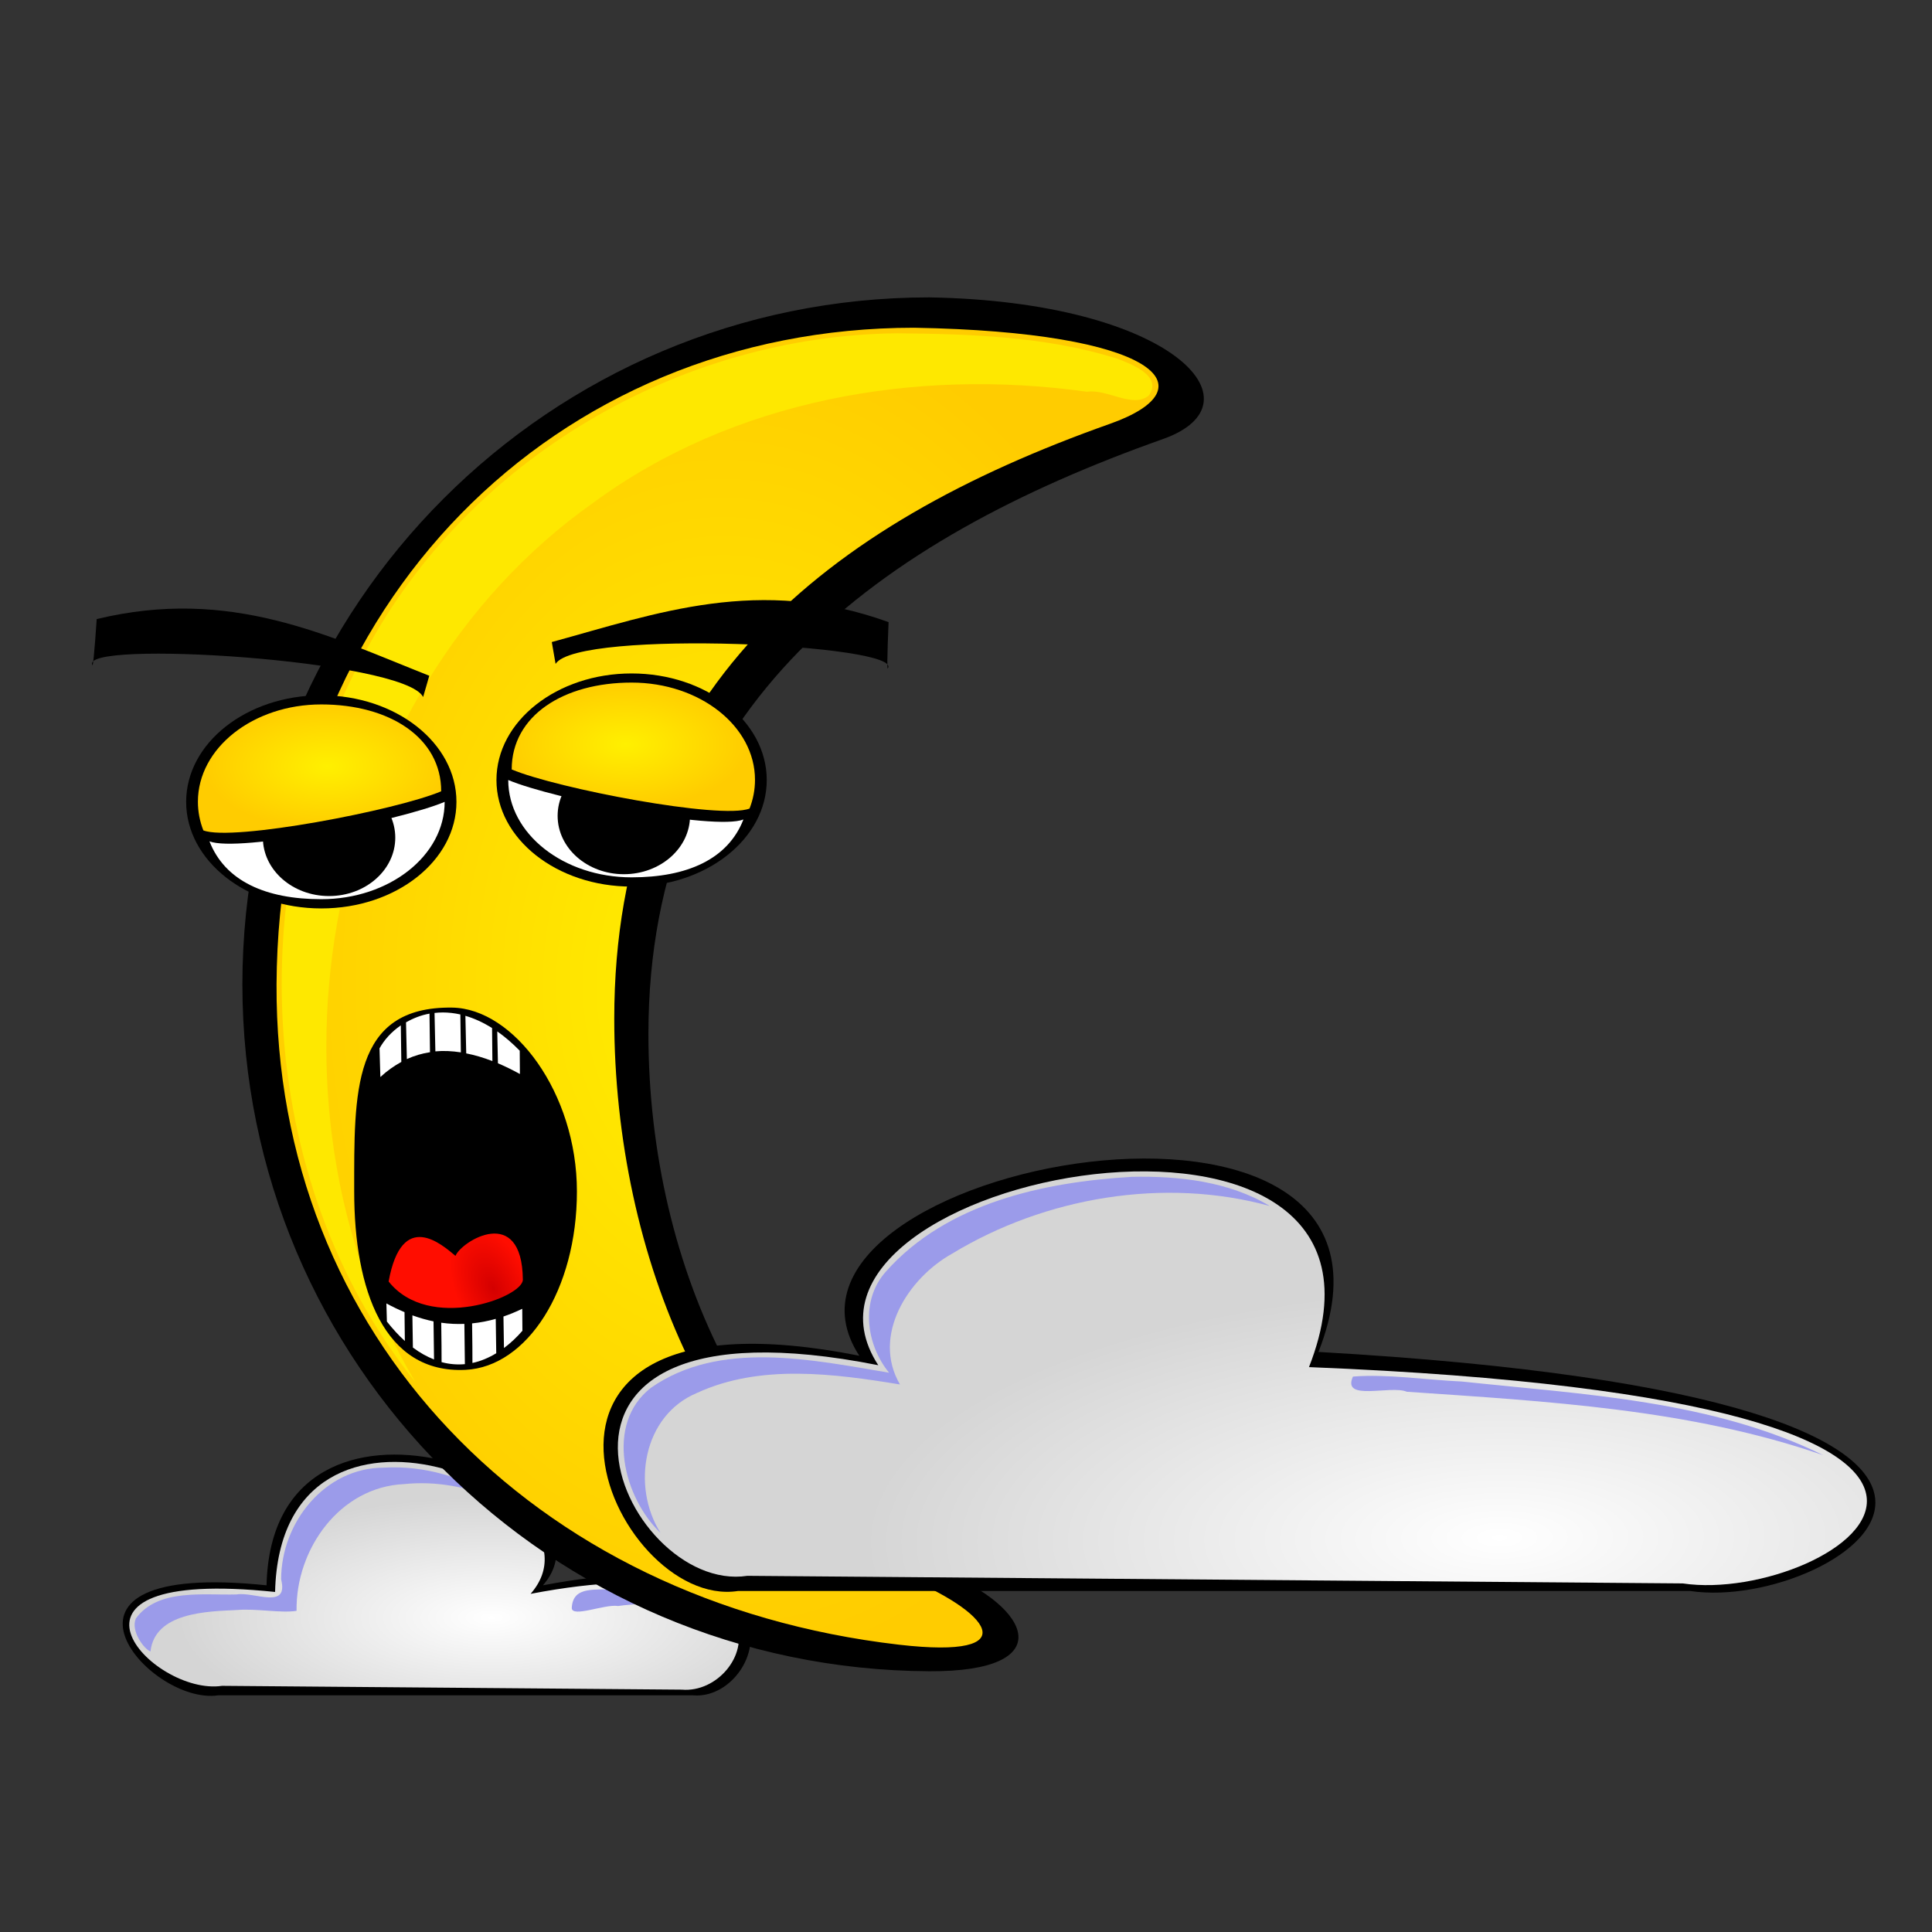 <?xml version="1.0" encoding="UTF-8" standalone="no"?>
<!-- Created with Inkscape (http://www.inkscape.org/) -->

<svg
   xmlns:dc="http://purl.org/dc/elements/1.1/"
   xmlns:cc="http://creativecommons.org/ns#"
   xmlns:rdf="http://www.w3.org/1999/02/22-rdf-syntax-ns#"
   xmlns:svg="http://www.w3.org/2000/svg"
   xmlns="http://www.w3.org/2000/svg"
   xmlns:xlink="http://www.w3.org/1999/xlink"
   xmlns:sodipodi="http://sodipodi.sourceforge.net/DTD/sodipodi-0.dtd"
   xmlns:inkscape="http://www.inkscape.org/namespaces/inkscape"
   width="360"
   height="360"
   id="svg2"
   version="1.1"
   inkscape:version="0.48.4 r9939"
   sodipodi:docname="starry12.svg"
   inkscape:export-filename="starry.png"
   inkscape:export-xdpi="60.476192"
   inkscape:export-ydpi="60.476192">
  <rect width="100%" height="100%" fill="#333333" stroke="none"/>
  <defs
     id="defs4">
    <linearGradient
       id="linearGradient4625">
      <stop
         style="stop-color:#9c4a13;stop-opacity:1;"
         offset="0"
         id="stop4627" />
      <stop
         style="stop-color:#552200;stop-opacity:1;"
         offset="1"
         id="stop4629" />
    </linearGradient>
    <linearGradient
       inkscape:collect="always"
       id="linearGradient4578">
      <stop
         style="stop-color:#ff0000;stop-opacity:1;"
         offset="0"
         id="stop4580" />
      <stop
         style="stop-color:#ff0000;stop-opacity:0;"
         offset="1"
         id="stop4582" />
    </linearGradient>
    <linearGradient
       id="linearGradient4270">
      <stop
         style="stop-color:#27a027;stop-opacity:1;"
         offset="0"
         id="stop4272" />
      <stop
         style="stop-color:#2beb2b;stop-opacity:1;"
         offset="1"
         id="stop4274" />
    </linearGradient>
    <linearGradient
       id="linearGradient5121">
      <stop
         style="stop-color:#e82ae8;stop-opacity:1;"
         offset="0"
         id="stop5123" />
      <stop
         style="stop-color:#ab378e;stop-opacity:1;"
         offset="1"
         id="stop5125" />
    </linearGradient>
    <linearGradient
       id="linearGradient4587">
      <stop
         style="stop-color:#ffdb00;stop-opacity:1;"
         offset="0"
         id="stop4589" />
      <stop
         style="stop-color:#ff6600;stop-opacity:1;"
         offset="1"
         id="stop4591" />
    </linearGradient>
    <linearGradient
       id="linearGradient4428">
      <stop
         style="stop-color:#404040;stop-opacity:1;"
         offset="0"
         id="stop4430" />
      <stop
         style="stop-color:#636363;stop-opacity:1;"
         offset="1"
         id="stop4432" />
    </linearGradient>
    <linearGradient
       id="linearGradient4414">
      <stop
         style="stop-color:#b9a165;stop-opacity:1;"
         offset="0"
         id="stop4416" />
      <stop
         style="stop-color:#978045;stop-opacity:1;"
         offset="1"
         id="stop4418" />
    </linearGradient>
    <linearGradient
       id="linearGradient3925">
      <stop
         style="stop-color:#ffffff;stop-opacity:1;"
         offset="0"
         id="stop3927" />
      <stop
         style="stop-color:#d5d5d5;stop-opacity:1;"
         offset="1"
         id="stop3929" />
    </linearGradient>
    <linearGradient
       id="linearGradient3861">
      <stop
         style="stop-color:#161688;stop-opacity:1;"
         offset="0"
         id="stop3863" />
      <stop
         style="stop-color:#1717ac;stop-opacity:1;"
         offset="1"
         id="stop3865" />
    </linearGradient>
    <linearGradient
       id="linearGradient3079">
      <stop
         style="stop-color:#d40000;stop-opacity:1;"
         offset="0"
         id="stop3081" />
      <stop
         style="stop-color:#ff0d00;stop-opacity:1;"
         offset="1"
         id="stop3083" />
    </linearGradient>
    <linearGradient
       id="linearGradient3071">
      <stop
         style="stop-color:#fff000;stop-opacity:1;"
         offset="0"
         id="stop3073" />
      <stop
         style="stop-color:#ffcc00;stop-opacity:1;"
         offset="1"
         id="stop3075" />
    </linearGradient>
    <radialGradient
       inkscape:collect="always"
       xlink:href="#linearGradient3071"
       id="radialGradient3907"
       cx="532.2"
       cy="177.713"
       fx="532.2"
       fy="177.713"
       r="69.004"
       gradientTransform="matrix(0.999,0.044,-0.049,1.119,75.184,-55.361)"
       gradientUnits="userSpaceOnUse" />
    <radialGradient
       inkscape:collect="always"
       xlink:href="#linearGradient3925"
       id="radialGradient4145"
       gradientUnits="userSpaceOnUse"
       gradientTransform="matrix(-1.451,-1.49,3.259,-3.174,448.177,1515.46)"
       cx="456.211"
       cy="216.914"
       fx="456.211"
       fy="216.914"
       r="42" />
    <radialGradient
       inkscape:collect="always"
       xlink:href="#linearGradient3925"
       id="radialGradient4169"
       cx="607.241"
       cy="228.168"
       fx="607.241"
       fy="228.168"
       r="23.701"
       gradientTransform="matrix(1.303,0,0,0.523,-179.278,116.515)"
       gradientUnits="userSpaceOnUse" />
    <radialGradient
       inkscape:collect="always"
       xlink:href="#linearGradient3861"
       id="radialGradient4171"
       cx="616.195"
       cy="232.337"
       fx="616.195"
       fy="232.337"
       r="23.115"
       gradientTransform="matrix(1.296,-0.129,0.099,0.989,-198.232,85.164)"
       gradientUnits="userSpaceOnUse" />
    <radialGradient
       inkscape:collect="always"
       xlink:href="#linearGradient3861"
       id="radialGradient4193"
       gradientUnits="userSpaceOnUse"
       gradientTransform="matrix(1.296,-0.129,0.099,0.989,-198.232,85.164)"
       cx="616.195"
       cy="232.337"
       fx="616.195"
       fy="232.337"
       r="23.115" />
    <radialGradient
       inkscape:collect="always"
       xlink:href="#linearGradient3925"
       id="radialGradient4195"
       gradientUnits="userSpaceOnUse"
       gradientTransform="matrix(1.303,0,0,0.523,-179.278,116.515)"
       cx="607.241"
       cy="228.168"
       fx="607.241"
       fy="228.168"
       r="23.701" />
    <linearGradient
       inkscape:collect="always"
       xlink:href="#linearGradient3079"
       id="linearGradient4517"
       x1="581.162"
       y1="157.249"
       x2="587.123"
       y2="172.249"
       gradientUnits="userSpaceOnUse" />
    <radialGradient
       inkscape:collect="always"
       xlink:href="#linearGradient3071"
       id="radialGradient4869"
       gradientUnits="userSpaceOnUse"
       gradientTransform="matrix(1,0.023,-0.025,1.069,6.538,-21.654)"
       cx="171.291"
       cy="285.973"
       fx="171.291"
       fy="285.973"
       r="108.014" />
    <radialGradient
       inkscape:collect="always"
       xlink:href="#linearGradient3071"
       id="radialGradient4873"
       gradientUnits="userSpaceOnUse"
       gradientTransform="matrix(1,0.023,-0.025,1.069,6.538,-21.654)"
       cx="177.937"
       cy="289.218"
       fx="177.937"
       fy="289.218"
       r="108.014" />
    <radialGradient
       inkscape:collect="always"
       xlink:href="#linearGradient3079"
       id="radialGradient4937"
       gradientUnits="userSpaceOnUse"
       gradientTransform="matrix(1,0,0,0.981,0,10.144)"
       cx="464.804"
       cy="527.276"
       fx="464.804"
       fy="527.276"
       r="15.311" />
    <radialGradient
       inkscape:collect="always"
       xlink:href="#linearGradient3079"
       id="radialGradient4943"
       gradientUnits="userSpaceOnUse"
       gradientTransform="matrix(-0.621,-0.909,0.81,-0.553,261.366,1204.456)"
       cx="424.618"
       cy="527.003"
       fx="424.618"
       fy="527.003"
       r="12.246" />
    <radialGradient
       inkscape:collect="always"
       xlink:href="#linearGradient3079"
       id="radialGradient4951"
       gradientUnits="userSpaceOnUse"
       gradientTransform="matrix(1,0,0,0.981,0,10.144)"
       cx="464.804"
       cy="527.276"
       fx="464.804"
       fy="527.276"
       r="15.311" />
    <radialGradient
       inkscape:collect="always"
       xlink:href="#linearGradient3079"
       id="radialGradient4959"
       gradientUnits="userSpaceOnUse"
       gradientTransform="matrix(1,0,0,0.981,0,10.144)"
       cx="464.804"
       cy="527.276"
       fx="464.804"
       fy="527.276"
       r="15.311" />
    <radialGradient
       inkscape:collect="always"
       xlink:href="#linearGradient3079"
       id="radialGradient4967"
       gradientUnits="userSpaceOnUse"
       gradientTransform="matrix(1,0,0,0.981,0,10.144)"
       cx="464.804"
       cy="527.276"
       fx="464.804"
       fy="527.276"
       r="15.311" />
    <radialGradient
       inkscape:collect="always"
       xlink:href="#linearGradient3925"
       id="radialGradient5356"
       gradientUnits="userSpaceOnUse"
       gradientTransform="matrix(1,0,0,0.384,0,554.474)"
       cx="100.459"
       cy="921.646"
       fx="100.459"
       fy="921.646"
       r="58.505" />
    <radialGradient
       inkscape:collect="always"
       xlink:href="#linearGradient3071"
       id="radialGradient5358"
       gradientUnits="userSpaceOnUse"
       gradientTransform="matrix(1,0,0,1.429,0,-325.732)"
       cx="156.577"
       cy="759.375"
       fx="156.577"
       fy="759.375"
       r="89.577" />
    <radialGradient
       inkscape:collect="always"
       xlink:href="#linearGradient3925"
       id="radialGradient5360"
       gradientUnits="userSpaceOnUse"
       gradientTransform="matrix(1,-0.008,0.003,0.395,-53.67,510.554)"
       cx="363.223"
       cy="898.365"
       fx="363.223"
       fy="898.365"
       r="118.498" />
    <radialGradient
       inkscape:collect="always"
       xlink:href="#linearGradient3071"
       id="radialGradient5362"
       gradientUnits="userSpaceOnUse"
       gradientTransform="matrix(1,0,0,0.515,0,353.441)"
       cx="96.124"
       cy="728.134"
       fx="96.124"
       fy="728.134"
       r="30.936" />
    <radialGradient
       inkscape:collect="always"
       xlink:href="#linearGradient3071"
       id="radialGradient5364"
       gradientUnits="userSpaceOnUse"
       gradientTransform="matrix(1,0,0,0.515,0,353.441)"
       cx="96.124"
       cy="728.134"
       fx="96.124"
       fy="728.134"
       r="30.936" />
    <radialGradient
       inkscape:collect="always"
       xlink:href="#linearGradient3071"
       id="radialGradient4672"
       gradientUnits="userSpaceOnUse"
       gradientTransform="matrix(1,0.023,-0.025,1.069,6.538,-21.654)"
       cx="168.57"
       cy="276.254"
       fx="168.57"
       fy="276.254"
       r="108.014" />
    <radialGradient
       inkscape:collect="always"
       xlink:href="#linearGradient5121"
       id="radialGradient4674"
       gradientUnits="userSpaceOnUse"
       gradientTransform="matrix(0.994,-0.113,0.103,0.905,-98.727,145.98)"
       cx="525.016"
       cy="992.584"
       fx="525.016"
       fy="992.584"
       r="24.064" />
    <radialGradient
       inkscape:collect="always"
       xlink:href="#linearGradient3925"
       id="radialGradient4676"
       gradientUnits="userSpaceOnUse"
       gradientTransform="matrix(1,-0.017,0.019,1.241,-18.563,-227.851)"
       cx="527"
       cy="984.362"
       fx="527"
       fy="984.362"
       r="16.25" />
    <radialGradient
       inkscape:collect="always"
       xlink:href="#linearGradient5121"
       id="radialGradient4678"
       gradientUnits="userSpaceOnUse"
       gradientTransform="matrix(-0.084,-1.003,0.928,-0.078,-352.668,1607.586)"
       cx="531.029"
       cy="998.897"
       fx="531.029"
       fy="998.897"
       r="16.329" />
    <radialGradient
       inkscape:collect="always"
       xlink:href="#linearGradient4578"
       id="radialGradient4680"
       gradientUnits="userSpaceOnUse"
       gradientTransform="matrix(0.836,-0.134,0.132,0.82,-37.7,247.479)"
       cx="547.25"
       cy="968.112"
       fx="547.25"
       fy="968.112"
       r="12" />
    <radialGradient
       inkscape:collect="always"
       xlink:href="#linearGradient4625"
       id="radialGradient4682"
       gradientUnits="userSpaceOnUse"
       gradientTransform="matrix(-0.971,-1.374,0.976,-0.69,167.011,2231.179)"
       cx="526.5"
       cy="892.033"
       fx="526.5"
       fy="892.033"
       r="10.553" />
    <radialGradient
       inkscape:collect="always"
       xlink:href="#linearGradient4578"
       id="radialGradient4684"
       gradientUnits="userSpaceOnUse"
       gradientTransform="matrix(0.836,-0.134,0.132,0.82,-37.7,247.479)"
       cx="547.25"
       cy="968.112"
       fx="547.25"
       fy="968.112"
       r="12" />
    <radialGradient
       inkscape:collect="always"
       xlink:href="#linearGradient3079"
       id="radialGradient4940"
       cx="87.858"
       cy="656.555"
       fx="87.858"
       fy="656.555"
       r="12.507"
       gradientTransform="matrix(-0.403,-0.869,0.503,-0.233,-206.964,883.424)"
       gradientUnits="userSpaceOnUse" />
  </defs>
  <sodipodi:namedview
     id="base"
     pagecolor="#ffffff"
     bordercolor="#666666"
     borderopacity="1.0"
     inkscape:pageopacity="0.0"
     inkscape:pageshadow="2"
     inkscape:zoom="0.5"
     inkscape:cx="526.18109"
     inkscape:cy="93.52451"
     inkscape:document-units="px"
     inkscape:current-layer="layer1"
     showgrid="false"
     inkscape:window-width="1600"
     inkscape:window-height="829"
     inkscape:window-x="0"
     inkscape:window-y="24"
     inkscape:window-maximized="1"
     showguides="true"
     inkscape:guide-bbox="true" />
  <g
     inkscape:label="Layer 1"
     inkscape:groupmode="layer"
     id="layer1"
     transform="translate(0,-692.362)">
    <g
       id="g5334"
       transform="translate(-21.834,116.4)">
      <g
         transform="translate(13,-31)"
         id="g5288">
        <path
           style="fill:#000000;stroke:none"
           d="m 49.5,922.862 88.5,0 c 13.051,1.127 23.614,-30.356 -28,-20.5 16.037,-18.319 -50.435,-44.161 -51.5,0 -45.581,-4.75 -22.026,22.463 -9,20.5 z"
           id="path5275"
           inkscape:connector-curvature="0"
           sodipodi:nodetypes="ccccc" />
        <path
           sodipodi:nodetypes="ccccc"
           inkscape:connector-curvature="0"
           id="path5277"
           d="m 50.207,921.094 85.672,0.707 c 13.051,1.127 23.437,-27.705 -28.177,-17.848 16.037,-18.319 -46.546,-44.514 -47.611,-0.354 -45.581,-4.75 -22.91,19.457 -9.884,17.495 z"
           style="fill:url(#radialGradient5356);stroke:none" />
        <path
           style="fill:#9b9bea;fill-opacity:1;stroke:none"
           d="m 80.406,880.438 c -11.032,-0.027 -19.184,10.227 -19.188,20.812 1.429,5.76 -5.017,2.255 -8.281,2.812 -6.219,0.18 -14.66,-1.147 -18.781,4.469 -1.033,2.346 1.57,5.763 2.719,6.156 0.801,-7.245 10.433,-7.461 16.062,-7.719 3.633,-0.319 8.109,0.608 11.156,0.156 -0.188,-11.46 8.026,-23.113 20.094,-23.625 5.972,-0.621 12.005,0.579 17.438,2.875 -6.204,-4.161 -13.733,-6.365 -21.219,-5.938 z m 21.25,5.969 c 0.243,0.162 -0.036,-0.131 0,0 z m 21.812,16.562 c -3.305,0.467 -7.903,-0.744 -8.094,3.625 0.051,1.851 6.191,-0.778 8.621,-0.374 6.001,-0.871 14.497,-0.179 19.036,0.874 -5.378,-4.381 -12.97,-4.22 -19.562,-4.125 z"
           id="path5281"
           inkscape:connector-curvature="0" />
      </g>
      <path
         sodipodi:nodetypes="csssssc"
         inkscape:connector-curvature="0"
         id="path5253"
         d="M 195,631.375 C 124.308,631.375 67,688.683 67,759.375 c 0,70.692 57.308,127.657 128,128 24.287,0.118 19.178,-11.889 2.3,-18.668 -34.247,-13.753 -54.643,-55.946 -54.643,-100.095 0,-61.218 43.022,-92.12 95.89,-110.845 19.065,-6.753 1.47,-25.616 -43.546,-26.392 z"
         style="fill:#000000;fill-opacity:1;stroke:none" />
      <path
         style="fill:url(#radialGradient5358);fill-opacity:1;stroke:none"
         d="m 192.172,637.032 c -67.06,0 -118.455,51.626 -118.808,122.343 -0.324,65.134 47.458,115.111 115.979,123.05 24.126,2.796 17.057,-6.233 0.178,-13.011 -34.247,-13.753 -53.229,-59.482 -53.229,-103.631 0,-61.218 39.487,-92.12 92.355,-110.845 19.065,-6.753 8.541,-17.13 -36.475,-17.906 z"
         id="path5258"
         inkscape:connector-curvature="0"
         sodipodi:nodetypes="csssssc" />
      <g
         transform="translate(-11,0)"
         id="g5293">
        <path
           style="fill:#000000;stroke:none"
           d="m 170.324,872.423 177.484,0 c 28.002,4.176 86.884,-35.664 -69.296,-44.548 23.478,-59.755 -108.718,-34.929 -85.56,0.707 -73.469,-14.568 -46.033,47.439 -22.627,43.841 z"
           id="path5262"
           inkscape:connector-curvature="0"
           sodipodi:nodetypes="ccccc" />
        <path
           sodipodi:nodetypes="ccccc"
           inkscape:connector-curvature="0"
           id="path5264"
           d="m 172.092,869.594 174.302,1.414 c 28.002,4.176 86.531,-34.073 -69.65,-40.305 23.478,-59.755 -103.414,-35.99 -80.257,-0.354 -73.469,-14.568 -47.801,42.843 -24.395,39.244 z"
           style="fill:url(#radialGradient5360);stroke:none" />
        <path
           style="fill:#9b9bea;fill-opacity:1;stroke:none"
           d="m 243.719,795.25 c -16.411,0.963 -34.459,4.866 -45.812,17.656 -4.812,5.398 -3.702,13.573 0.594,18.844 -14.381,-2.425 -31.568,-6.145 -44.375,2.812 -8.702,6.774 -4.996,20.6 1.781,27.031 -5.458,-8.671 -3.28,-21.92 6.844,-26.094 11.759,-5.418 25.531,-3.57 37.781,-1.562 -5.314,-9.093 1.476,-19.788 9.728,-24.382 17.345,-10.535 39.522,-14.288 59.178,-8.868 -7.608,-4.582 -16.912,-5.627 -25.719,-5.438 z m 41.219,37.219 c -2.152,4.715 7.089,1.543 10.029,2.822 26.1,1.799 52.75,3.209 77.628,11.834 -20.769,-10.224 -44.604,-11.32 -67.341,-13.735 -6.66,-0.303 -14.102,-1.445 -20.316,-0.921 z"
           id="path5268"
           inkscape:connector-curvature="0" />
      </g>
      <path
         style="fill:#fee800;fill-opacity:1;stroke:none"
         d="m 189.077,638.068 c -40.516,0.371 -79.833,23.304 -99.044,59.126 -23.172,42.013 -21.194,98.345 9.201,136.311 -31.256,-52.53 -17.305,-128.146 33.027,-163.777 26.204,-19.331 60.231,-25.242 92.154,-20.765 3.716,-0.585 8.575,3.194 11.507,0.667 2.641,-3.704 -3.635,-6.013 -6.312,-6.969 -12.965,-3.995 -26.995,-4.469 -40.531,-4.594 z"
         id="path5382"
         inkscape:connector-curvature="0"
         sodipodi:nodetypes="cccccccc" />
      <g
         transform="matrix(0.814,0,0,0.814,4.72,125.178)"
         id="g5314">
        <path
           sodipodi:type="arc"
           style="fill:#000000;fill-opacity:1;stroke:none"
           id="path5300"
           sodipodi:cx="94.575531"
           sodipodi:cy="737.34613"
           sodipodi:rx="30.935923"
           sodipodi:ry="24.395184"
           d="m 125.511,737.346 c 0,13.473 -13.85,24.395 -30.936,24.395 -17.085,0 -30.936,-10.922 -30.936,-24.395 0,-13.473 13.85,-24.395 30.936,-24.395 17.085,0 30.936,10.922 30.936,24.395 z" />
        <path
           style="fill:#ffffff;fill-opacity:1;stroke:none"
           d="m 122.812,737.344 c -10.295,4.349 -47.237,11.626 -53.836,9.037 3.551,9.1 12.881,13.244 25.586,13.244 15.6,0 28.25,-9.98 28.25,-22.281 z m -56.375,1.875 c 0.053,0.502 0.124,1.008 0.219,1.5 -0.093,-0.487 -0.166,-1.003 -0.219,-1.5 z"
           id="path5302"
           inkscape:connector-curvature="0"
           sodipodi:nodetypes="ccscccc" />
        <path
           sodipodi:type="arc"
           style="fill:#000000;fill-opacity:1;stroke:none"
           id="path5312"
           sodipodi:cx="97.580734"
           sodipodi:cy="744.28461"
           sodipodi:rx="10.69499"
           sodipodi:ry="11.269514"
           d="m 108.276,744.285 c 0,6.224 -4.788,11.27 -10.695,11.27 -5.907,0 -10.695,-5.046 -10.695,-11.27 0,-6.224 4.788,-11.27 10.695,-11.27 5.907,0 10.695,5.046 10.695,11.27 z"
           transform="matrix(1.417,0,0,1.186,-41.919,-137.181)" />
        <path
           transform="matrix(0.913,0,0,0.913,8.224,64.117)"
           style="fill:url(#radialGradient5362);fill-opacity:1;stroke:none"
           d="m 124.64,734.732 c -11.275,4.763 -52.41,12.635 -59.636,9.8 -0.887,-2.272 -1.364,-4.685 -1.364,-7.186 0,-13.473 13.85,-24.395 30.936,-24.395 17.085,0 30.065,8.308 30.065,21.781 z"
           id="path5304"
           inkscape:connector-curvature="0"
           sodipodi:nodetypes="ccssc" />
      </g>
      <g
         id="g5322"
         transform="matrix(-0.814,0,0,0.814,216.507,121.107)">
        <path
           d="m 125.511,737.346 c 0,13.473 -13.85,24.395 -30.936,24.395 -17.085,0 -30.936,-10.922 -30.936,-24.395 0,-13.473 13.85,-24.395 30.936,-24.395 17.085,0 30.936,10.922 30.936,24.395 z"
           sodipodi:ry="24.395184"
           sodipodi:rx="30.935923"
           sodipodi:cy="737.34613"
           sodipodi:cx="94.575531"
           id="path5324"
           style="fill:#000000;fill-opacity:1;stroke:none"
           sodipodi:type="arc" />
        <path
           sodipodi:nodetypes="ccscccc"
           inkscape:connector-curvature="0"
           id="path5326"
           d="m 122.812,737.344 c -10.295,4.349 -47.237,11.626 -53.836,9.037 3.551,9.1 12.881,13.244 25.586,13.244 15.6,0 28.25,-9.98 28.25,-22.281 z m -56.375,1.875 c 0.053,0.502 0.124,1.008 0.219,1.5 -0.093,-0.487 -0.166,-1.003 -0.219,-1.5 z"
           style="fill:#ffffff;fill-opacity:1;stroke:none" />
        <path
           transform="matrix(1.417,0,0,1.186,-41.919,-137.181)"
           d="m 108.276,744.285 c 0,6.224 -4.788,11.27 -10.695,11.27 -5.907,0 -10.695,-5.046 -10.695,-11.27 0,-6.224 4.788,-11.27 10.695,-11.27 5.907,0 10.695,5.046 10.695,11.27 z"
           sodipodi:ry="11.269514"
           sodipodi:rx="10.69499"
           sodipodi:cy="744.28461"
           sodipodi:cx="97.580734"
           id="path5328"
           style="fill:#000000;fill-opacity:1;stroke:none"
           sodipodi:type="arc" />
        <path
           sodipodi:nodetypes="ccssc"
           inkscape:connector-curvature="0"
           id="path5330"
           d="m 124.64,734.732 c -11.275,4.763 -52.41,12.635 -59.636,9.8 -0.887,-2.272 -1.364,-4.685 -1.364,-7.186 0,-13.473 13.85,-24.395 30.936,-24.395 17.085,0 30.065,8.308 30.065,21.781 z"
           style="fill:url(#radialGradient5364);fill-opacity:1;stroke:none"
           transform="matrix(0.913,0,0,0.913,8.224,64.117)" />
      </g>
      <path
         style="fill:#000000;stroke:none"
         d="m 125.359,699.664 c 4.185,-6.549 65.373,-3.612 61.872,0.884 -0.177,-0.707 0.177,-8.662 0.177,-8.662 -24.129,-8.716 -43.167,-1.649 -62.756,3.712 z"
         id="path4913"
         inkscape:connector-curvature="0"
         sodipodi:nodetypes="ccccc" />
      <path
         sodipodi:nodetypes="ccccc"
         inkscape:connector-curvature="0"
         id="path4915"
         d="m 100.678,705.842 c -3.443,-6.968 -64.585,-10.748 -61.597,-5.895 0.253,-0.684 0.773,-8.629 0.773,-8.629 24.939,-6.022 43.089,3.087 61.972,10.56 z"
         style="fill:#000000;stroke:none" />
      <path
         style="fill:#000000;fill-opacity:1;stroke:none"
         d="m 129.334,797.963 c 0,18.363 -9.304,32.686 -20.75,33.25 -15.21,0.75 -20.75,-14.887 -20.75,-33.25 0,-18.363 -0.46,-34.5 18.25,-34.25 11.459,0.153 23.25,15.887 23.25,34.25 z"
         id="path4917"
         inkscape:connector-curvature="0"
         sodipodi:nodetypes="sssss" />
      <path
         style="fill:#ffffff;stroke:none"
         d="m 78.5,602.75 c -0.521,-6.4e-4 -1.032,0.04 -1.531,0.094 0.018,0.703 0.11,5.291 0.156,7.156 1.546,-0.148 3.133,-0.06 4.75,0.188 L 81.781,603.125 C 80.655,602.872 79.55,602.751 78.5,602.75 z m -2.469,0.219 c -1.613,0.288 -3.07,0.88 -4.375,1.625 0.027,1.093 0.106,4.777 0.156,6.844 1.396,-0.641 2.844,-1.052 4.312,-1.281 l -0.094,-7.188 z m 6.688,0.406 c 0.018,0.738 0.111,5.158 0.156,7 1.594,0.317 3.222,0.792 4.875,1.438 l -0.062,-6.156 c -1.699,-1.071 -3.368,-1.818 -4.969,-2.281 z m -12.031,1.781 c -1.735,1.186 -3.095,2.695 -3.969,4.281 l 0.156,5.344 c 1.263,-1.165 2.567,-2.082 3.906,-2.812 l -0.094,-6.812 z m 17.969,1.125 c 0.024,0.957 0.083,4.236 0.125,5.938 1.347,0.573 2.713,1.241 4.094,2 L 92.844,609.875 c -1.412,-1.439 -2.805,-2.627 -4.188,-3.594 z M 68,656.969 l 0.094,3.375 c 1.106,1.411 2.22,2.612 3.344,3.625 l -0.062,-5.375 c -1.104,-0.466 -2.227,-0.994 -3.375,-1.625 z m 25.312,1 c -1.147,0.551 -2.314,1.031 -3.5,1.438 0.04,2.38 0.077,4.181 0.094,5.875 1.217,-0.91 2.372,-1.983 3.438,-3.219 l -0.031,-4.094 z m -20.469,1.219 c 0.035,2.282 0.083,4.488 0.094,6 1.311,0.985 2.634,1.71 3.938,2.219 l -0.094,-7.094 c -1.282,-0.264 -2.596,-0.636 -3.938,-1.125 z m 15.531,0.656 c -1.432,0.406 -2.905,0.696 -4.406,0.844 0.048,3.173 0.069,5.9 0.062,7.375 1.54,-0.326 3.024,-0.957 4.438,-1.812 L 88.375,659.844 z m -10.156,0.719 c 0.047,3.167 0.07,5.901 0.062,7.344 1.468,0.394 2.929,0.507 4.344,0.375 l -0.094,-7.5 c -1.401,0.051 -2.841,-0.005 -4.312,-0.219 z"
         transform="translate(25.834,161.868)"
         id="path4920"
         inkscape:connector-curvature="0" />
      <path
         style="fill:url(#radialGradient4940);fill-opacity:1;stroke:none"
         d="m 68.413,652.878 c 7.498,9.504 25.079,2.947 25.014,-0.354 -0.159,-14.164 -11.486,-7.132 -12.551,-4.419 -2.499,-2.071 -9.981,-8.825 -12.463,4.773 z"
         id="path4938"
         inkscape:connector-curvature="0"
         transform="translate(25.834,161.868)"
         sodipodi:nodetypes="cccc" />
    </g>
  </g>
</svg>
